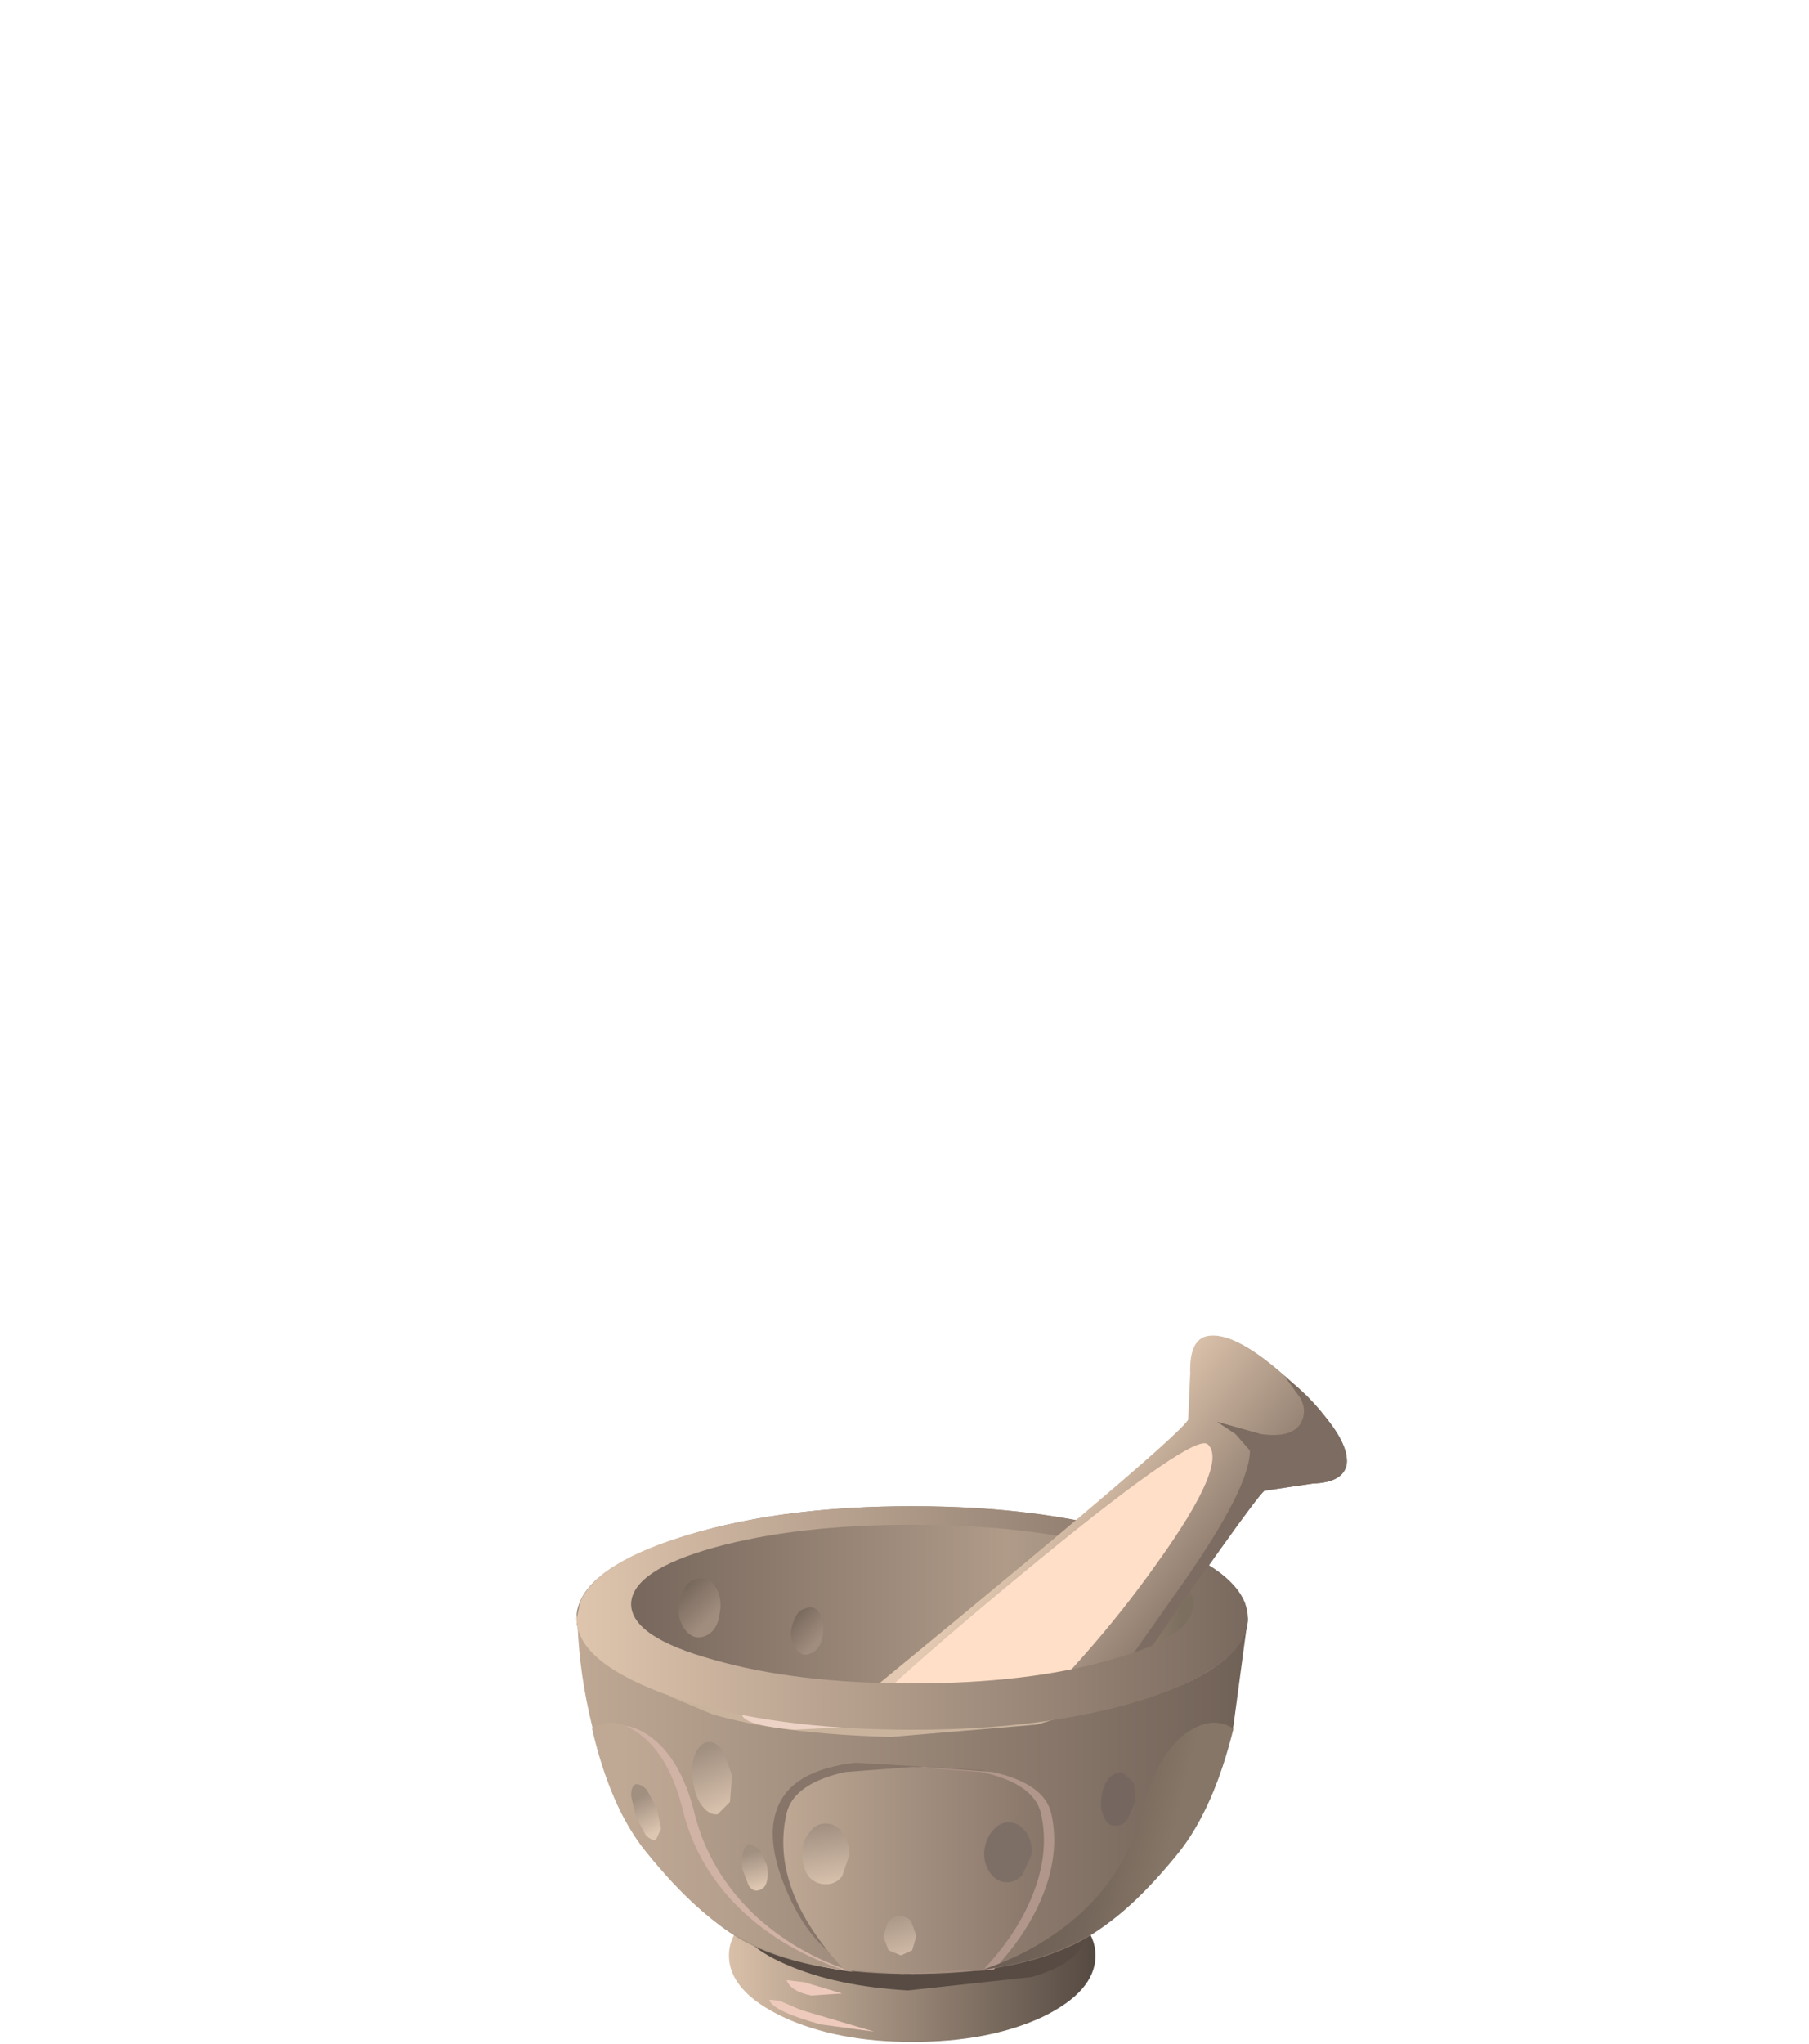 <?xml version="1.0" encoding="UTF-8" standalone="no"?>
<svg xmlns:xlink="http://www.w3.org/1999/xlink" height="99.2px" width="87.85px" xmlns="http://www.w3.org/2000/svg">
  <g transform="matrix(1.0, 0.0, 0.0, 1.0, 0.0, 0.0)">
    <use height="34.3" transform="matrix(1.0, 0.0, 0.0, 1.0, 28.0, 64.8)" width="37.4" xlink:href="#shape0"/>
    <use height="24.6" transform="matrix(0.7, 0.0, 0.0, 0.7, 41.0, 70.05)" width="25.55" xlink:href="#sprite0"/>
    <use height="18.25" transform="matrix(0.7, 0.0, 0.0, 0.7, 43.73, 71.25)" width="19.65" xlink:href="#sprite1"/>
    <use height="13.5" transform="matrix(0.7, 0.0, 0.0, 0.7, 46.115, 72.4)" width="14.4" xlink:href="#sprite2"/>
    <use height="29.05" transform="matrix(1.0, 0.0, 0.0, 1.0, 28.0, 66.75)" width="37.4" xlink:href="#shape4"/>
  </g>
  <defs>
    <g id="shape0" transform="matrix(1.0, 0.0, 0.0, 1.0, -28.0, -64.8)">
      <path d="M53.2 94.9 Q53.2 96.65 50.6 97.9 48.0 99.1 44.3 99.1 40.65 99.1 38.05 97.9 35.4 96.65 35.4 94.9 35.4 93.2 38.05 91.95 40.65 90.7 44.3 90.7 48.0 90.7 50.6 91.95 53.2 93.2 53.2 94.9" fill="url(#gradient0)" fill-rule="evenodd" stroke="none"/>
      <path d="M52.7 93.85 Q52.65 95.2 50.1 95.95 L44.1 96.6 Q40.6 96.4 38.2 95.35 35.75 94.3 35.85 92.95 35.9 91.65 38.45 90.85 40.95 90.05 44.45 90.2 47.9 90.4 50.35 91.5 52.8 92.55 52.7 93.85" fill="#574b43" fill-rule="evenodd" stroke="none"/>
      <path d="M39.05 96.2 L40.9 96.75 39.4 96.85 Q38.4 96.65 38.2 96.1 L39.05 96.2" fill="#edcabb" fill-rule="evenodd" stroke="none"/>
      <path d="M38.9 97.55 L42.45 98.6 39.85 98.25 Q37.5 97.6 37.35 97.05 L37.85 97.1 38.9 97.55" fill="#edcabb" fill-rule="evenodd" stroke="none"/>
      <path d="M55.8 74.7 Q60.6 76.3 60.6 78.55 60.6 80.75 55.8 82.4 51.05 83.95 44.3 83.95 37.55 83.95 32.8 82.4 28.0 80.75 28.0 78.55 28.0 76.3 32.8 74.7 37.55 73.1 44.3 73.1 51.05 73.1 55.8 74.7" fill="url(#gradient1)" fill-rule="evenodd" stroke="none"/>
      <path d="M60.45 77.8 L57.95 77.8 Q57.9 76.2 53.95 75.1 49.9 74.0 44.3 74.0 38.7 74.0 34.7 75.1 30.75 76.2 30.65 77.8 L28.15 77.8 Q28.95 75.8 33.55 74.45 38.15 73.1 44.3 73.1 50.45 73.1 55.1 74.45 59.65 75.8 60.45 77.8" fill="url(#gradient2)" fill-rule="evenodd" stroke="none"/>
      <path d="M33.65 76.7 Q34.35 76.4 34.7 76.95 35.1 77.5 34.95 78.3 34.85 79.15 34.25 79.4 33.65 79.65 33.2 79.0 32.8 78.35 33.05 77.6 33.25 76.85 33.65 76.7" fill="url(#gradient3)" fill-rule="evenodd" stroke="none"/>
      <path d="M39.0 78.1 Q39.55 77.85 39.8 78.3 40.05 78.75 39.95 79.4 39.85 80.05 39.35 80.25 38.9 80.45 38.55 79.9 38.3 79.4 38.5 78.8 38.7 78.2 39.0 78.1" fill="url(#gradient4)" fill-rule="evenodd" stroke="none"/>
      <path d="M57.7 68.9 L57.8 66.65 Q57.75 65.05 58.6 64.85 60.0 64.55 62.75 67.1 63.65 67.85 64.35 68.75 65.5 70.15 65.4 71.05 65.25 71.95 63.75 72.0 L61.4 72.35 Q60.85 72.8 53.8 83.0 L46.9 93.15 45.55 94.55 Q43.75 95.8 41.5 95.05 39.85 94.5 38.8 93.4 37.6 92.5 36.9 90.85 35.95 88.7 37.05 86.8 L38.3 85.3 Q57.1 69.95 57.7 68.9" fill="url(#gradient5)" fill-rule="evenodd" stroke="none"/>
    </g>
    <linearGradient gradientTransform="matrix(0.011, 0.0, 0.0, -0.011, 44.3, 94.9)" gradientUnits="userSpaceOnUse" id="gradient0" spreadMethod="pad" x1="-819.2" x2="819.2">
      <stop offset="0.0" stop-color="#d9c0a9"/>
      <stop offset="1.0" stop-color="#544941"/>
    </linearGradient>
    <linearGradient gradientTransform="matrix(0.016, 0.0, 0.0, -0.016, 44.3, 78.55)" gradientUnits="userSpaceOnUse" id="gradient1" spreadMethod="pad" x1="-819.2" x2="819.2">
      <stop offset="0.0" stop-color="#78685d"/>
      <stop offset="0.675" stop-color="#b09b89"/>
      <stop offset="0.757" stop-color="#a99584"/>
      <stop offset="0.878" stop-color="#968574"/>
      <stop offset="1.0" stop-color="#7d6f60"/>
    </linearGradient>
    <linearGradient gradientTransform="matrix(0.021, 0.0, 0.0, -0.021, 43.8, 75.45)" gradientUnits="userSpaceOnUse" id="gradient2" spreadMethod="pad" x1="-819.2" x2="819.2">
      <stop offset="0.0" stop-color="#e3c9b1"/>
      <stop offset="1.0" stop-color="#78685d"/>
    </linearGradient>
    <linearGradient gradientTransform="matrix(0.001, 0.001, 0.001, -0.001, 33.7, 77.75)" gradientUnits="userSpaceOnUse" id="gradient3" spreadMethod="pad" x1="-819.2" x2="819.2">
      <stop offset="0.0" stop-color="#706257"/>
      <stop offset="1.0" stop-color="#a18d7e"/>
    </linearGradient>
    <linearGradient gradientTransform="matrix(9.0E-4, 8.0E-4, 9.0E-4, -0.001, 39.0, 78.95)" gradientUnits="userSpaceOnUse" id="gradient4" spreadMethod="pad" x1="-819.2" x2="819.2">
      <stop offset="0.0" stop-color="#706257"/>
      <stop offset="1.0" stop-color="#a18d7e"/>
    </linearGradient>
    <linearGradient gradientTransform="matrix(0.005, 0.004, 0.004, -0.005, 51.2, 80.6)" gradientUnits="userSpaceOnUse" id="gradient5" spreadMethod="pad" x1="-819.2" x2="819.2">
      <stop offset="0.0" stop-color="#e3c9b1"/>
      <stop offset="1.0" stop-color="#78685d"/>
    </linearGradient>
    <g id="sprite0" transform="matrix(1.0, 0.0, 0.0, 1.0, 0.0, 0.0)">
      <use height="24.6" transform="matrix(1.0, 0.0, 0.0, 1.0, 0.0, 0.0)" width="25.55" xlink:href="#shape1"/>
    </g>
    <g id="shape1" transform="matrix(1.0, 0.0, 0.0, 1.0, 0.0, 0.0)">
      <path d="M25.2 0.05 Q26.7 1.35 21.7 8.3 16.85 15.15 10.45 20.95 4.85 26.05 1.5 24.05 0.2 23.3 0.0 21.8 -0.15 20.3 0.9 19.15 3.85 16.0 13.6 8.0 24.25 -0.7 25.2 0.05" fill="#ffdfc7" fill-rule="evenodd" stroke="none"/>
    </g>
    <g id="sprite1" transform="matrix(1.0, 0.0, 0.0, 1.0, 0.1, 0.0)">
      <use height="18.25" transform="matrix(1.0, 0.0, 0.0, 1.0, -0.1, 0.0)" width="19.65" xlink:href="#shape2"/>
    </g>
    <g id="shape2" transform="matrix(1.0, 0.0, 0.0, 1.0, 0.1, 0.0)">
      <path d="M16.75 5.35 Q12.6 11.15 8.45 14.95 4.8 18.3 1.9 18.25 -0.85 18.15 0.2 15.9 1.05 13.9 8.85 7.3 16.65 0.65 18.85 0.05 20.95 -0.55 16.75 5.35" fill="#ffdfc7" fill-rule="evenodd" stroke="none"/>
    </g>
    <g id="sprite2" transform="matrix(1.0, 0.0, 0.0, 1.0, 0.05, 0.0)">
      <use height="13.5" transform="matrix(1.0, 0.0, 0.0, 1.0, -0.05, 0.0)" width="14.4" xlink:href="#shape3"/>
    </g>
    <g id="shape3" transform="matrix(1.0, 0.0, 0.0, 1.0, 0.05, 0.0)">
      <path d="M8.8 7.0 Q2.3 14.05 0.3 13.45 -1.5 12.85 5.4 6.5 12.25 0.25 14.1 0.0 15.45 -0.2 8.8 7.0" fill="#ffdfc7" fill-rule="evenodd" stroke="none"/>
    </g>
    <g id="shape4" transform="matrix(1.0, 0.0, 0.0, 1.0, -28.0, -66.75)">
      <path d="M65.4 71.05 Q65.25 71.95 63.75 72.0 L61.4 72.35 Q60.85 72.8 53.8 83.0 L46.9 93.15 45.55 94.55 Q43.75 95.8 41.5 95.05 39.85 94.5 38.8 93.4 37.6 92.5 36.9 90.85 36.35 89.5 36.5 88.25 L37.4 88.05 Q37.95 88.05 38.95 88.55 41.35 89.65 42.65 91.25 L44.25 93.75 46.6 91.6 Q49.4 88.7 51.55 85.2 L57.4 76.9 Q60.7 72.2 60.7 70.4 L60.0 69.6 59.1 69.0 61.25 69.6 Q62.7 69.8 63.15 69.1 63.5 68.5 63.15 67.85 L62.35 66.75 62.75 67.1 Q63.65 67.85 64.35 68.75 65.5 70.15 65.4 71.05" fill="#7d6c61" fill-rule="evenodd" stroke="none"/>
      <path d="M60.55 78.9 L59.9 83.75 Q59.0 87.7 57.2 89.9 54.75 92.95 52.5 94.2 49.55 95.75 44.8 95.8 L43.8 95.8 Q39.05 95.75 36.1 94.2 33.9 92.95 31.4 89.9 29.6 87.7 28.75 83.75 28.15 81.3 28.05 78.9 28.55 81.05 33.2 82.5 37.85 83.95 44.3 83.95 50.7 83.95 55.4 82.5 60.1 81.05 60.55 78.9" fill="url(#gradient6)" fill-rule="evenodd" stroke="none"/>
      <path d="M37.75 87.75 Q38.45 85.9 41.55 85.55 L47.65 85.9 Q50.25 86.6 50.3 88.05 50.35 89.25 46.15 92.45 44.05 94.0 41.95 95.35 L42.05 95.6 Q41.55 95.6 40.8 95.1 39.35 94.25 38.35 92.1 37.1 89.4 37.75 87.75" fill="#877569" fill-rule="evenodd" stroke="none"/>
      <path d="M33.75 88.1 Q34.45 90.8 36.55 92.85 38.6 94.8 41.45 95.7 38.15 95.3 35.85 93.8 34.0 92.6 31.95 90.05 30.2 87.9 29.3 84.05 30.3 83.35 31.6 84.3 33.1 85.4 33.75 88.1" fill="#d1b3a5" fill-rule="evenodd" stroke="none"/>
      <path d="M38.7 88.0 Q39.05 86.55 41.6 86.0 L44.85 85.75 48.2 86.0 Q50.7 86.55 51.05 88.0 51.5 90.0 50.55 92.2 49.8 93.95 48.25 95.6 L44.3 95.8 41.5 95.6 Q37.85 91.7 38.7 88.0" fill="#b0968b" fill-rule="evenodd" stroke="none"/>
      <path d="M33.2 88.0 Q33.9 90.7 36.05 92.75 38.1 94.65 40.95 95.6 37.6 95.15 35.3 93.65 33.45 92.45 31.4 89.9 29.65 87.75 28.75 83.9 29.75 83.2 31.05 84.15 32.55 85.25 33.2 88.0" fill="url(#gradient7)" fill-rule="evenodd" stroke="none"/>
      <path d="M57.25 89.9 Q55.15 92.5 53.35 93.65 51.05 95.15 47.7 95.6 50.55 94.65 52.6 92.75 54.75 90.7 55.45 88.0 56.1 85.25 57.55 84.15 58.85 83.2 59.9 83.9 58.95 87.75 57.25 89.9" fill="url(#gradient8)" fill-rule="evenodd" stroke="none"/>
      <path d="M38.2 88.0 Q38.55 86.55 41.05 86.0 L44.35 85.75 47.65 86.0 Q50.2 86.55 50.55 88.0 51.0 90.0 50.05 92.2 49.3 93.95 47.75 95.6 L43.8 95.8 41.0 95.6 Q37.35 91.7 38.2 88.0" fill="url(#gradient9)" fill-rule="evenodd" stroke="none"/>
      <path d="M42.5 83.6 L53.2 82.85 50.35 83.7 43.25 84.3 Q37.85 84.15 34.6 83.2 L32.45 82.3 36.9 82.9 42.5 83.6" fill="#c9b39d" fill-rule="evenodd" stroke="none"/>
      <path d="M38.55 82.5 Q42.15 83.3 41.55 83.8 L38.55 83.95 Q35.4 83.65 36.2 82.9 37.1 82.15 38.55 82.5" fill="#edd3c5" fill-rule="evenodd" stroke="none"/>
      <path d="M57.95 77.8 L60.45 77.8 60.6 78.55 Q60.6 80.75 55.8 82.4 51.05 83.95 44.3 83.95 37.55 83.95 32.8 82.4 28.0 80.75 28.0 78.55 L28.15 77.8 30.65 77.8 30.65 77.85 Q30.65 79.45 34.65 80.55 38.65 81.7 44.3 81.7 49.95 81.7 53.95 80.55 57.95 79.45 57.95 77.85 L57.95 77.8" fill="url(#gradient10)" fill-rule="evenodd" stroke="none"/>
      <path d="M35.55 86.15 L35.45 87.45 34.85 88.05 Q34.45 88.1 34.1 87.65 33.75 87.2 33.65 86.45 33.55 85.7 33.75 85.15 34.0 84.6 34.35 84.55 34.75 84.5 35.1 84.95 L35.55 86.15" fill="url(#gradient11)" fill-rule="evenodd" stroke="none"/>
      <path d="M31.9 87.75 L32.1 88.75 31.85 89.3 Q31.65 89.35 31.35 89.05 L30.85 88.1 30.65 87.15 Q30.65 86.7 30.85 86.6 31.1 86.55 31.4 86.85 L31.9 87.75" fill="url(#gradient12)" fill-rule="evenodd" stroke="none"/>
      <path d="M37.25 90.55 Q37.4 91.65 36.8 91.75 36.55 91.8 36.35 91.5 L36.05 90.7 Q36.0 90.2 36.1 89.85 36.2 89.5 36.45 89.5 L36.9 89.75 37.25 90.55" fill="url(#gradient13)" fill-rule="evenodd" stroke="none"/>
      <path d="M41.25 90.0 L40.9 91.05 Q40.6 91.45 40.1 91.45 39.6 91.45 39.25 91.05 38.95 90.55 38.95 90.0 38.95 89.35 39.3 88.95 39.6 88.5 40.1 88.5 40.6 88.5 40.9 88.95 41.25 89.4 41.25 90.0" fill="url(#gradient14)" fill-rule="evenodd" stroke="none"/>
      <path d="M44.5 93.95 L44.3 94.65 43.75 94.9 43.15 94.65 42.9 94.0 43.1 93.3 Q43.35 93.0 43.7 93.0 44.05 93.0 44.25 93.25 L44.5 93.95" fill="url(#gradient15)" fill-rule="evenodd" stroke="none"/>
      <path d="M50.1 90.0 L49.65 91.0 Q49.3 91.4 48.8 91.35 48.35 91.3 48.05 90.85 47.75 90.4 47.8 89.8 47.9 89.15 48.25 88.8 48.6 88.4 49.05 88.45 49.5 88.45 49.85 88.95 50.15 89.4 50.1 90.0" fill="#7e6f66" fill-rule="evenodd" stroke="none"/>
      <path d="M55.15 87.4 L54.75 88.3 Q54.5 88.65 54.1 88.6 53.75 88.6 53.6 88.15 53.4 87.75 53.5 87.2 53.55 86.65 53.85 86.3 54.15 86.0 54.5 86.0 L55.05 86.5 55.15 87.4" fill="#75675f" fill-rule="evenodd" stroke="none"/>
    </g>
    <linearGradient gradientTransform="matrix(0.02, 0.0, 0.0, -0.02, 44.3, 87.35)" gradientUnits="userSpaceOnUse" id="gradient6" spreadMethod="pad" x1="-819.2" x2="819.2">
      <stop offset="0.0" stop-color="#bfa995"/>
      <stop offset="1.0" stop-color="#706157"/>
    </linearGradient>
    <linearGradient gradientTransform="matrix(0.018, 0.0, 0.0, -0.018, 44.9, 89.6)" gradientUnits="userSpaceOnUse" id="gradient7" spreadMethod="pad" x1="-819.2" x2="819.2">
      <stop offset="0.0" stop-color="#bfa995"/>
      <stop offset="1.0" stop-color="#877569"/>
    </linearGradient>
    <linearGradient gradientTransform="matrix(0.008, 0.002, 0.002, -0.008, 50.05, 88.85)" gradientUnits="userSpaceOnUse" id="gradient8" spreadMethod="pad" x1="-819.2" x2="819.2">
      <stop offset="0.0" stop-color="#6b5c53"/>
      <stop offset="0.498" stop-color="#6d5e55"/>
      <stop offset="0.765" stop-color="#75665b"/>
      <stop offset="0.973" stop-color="#837465"/>
      <stop offset="1.0" stop-color="#857667"/>
    </linearGradient>
    <linearGradient gradientTransform="matrix(0.008, 0.0, 0.0, -0.008, 44.35, 90.75)" gradientUnits="userSpaceOnUse" id="gradient9" spreadMethod="pad" x1="-819.2" x2="819.2">
      <stop offset="0.0" stop-color="#bfa995"/>
      <stop offset="1.0" stop-color="#877569"/>
    </linearGradient>
    <linearGradient gradientTransform="matrix(0.021, 0.0, 0.0, -0.021, 43.8, 80.9)" gradientUnits="userSpaceOnUse" id="gradient10" spreadMethod="pad" x1="-819.2" x2="819.2">
      <stop offset="0.0" stop-color="#e3c9b1"/>
      <stop offset="1.0" stop-color="#78685d"/>
    </linearGradient>
    <linearGradient gradientTransform="matrix(6.0E-4, 0.002, 0.002, -8.0E-4, 34.7, 86.5)" gradientUnits="userSpaceOnUse" id="gradient11" spreadMethod="pad" x1="-819.2" x2="819.2">
      <stop offset="0.0" stop-color="#a18f80"/>
      <stop offset="1.0" stop-color="#dec7b2"/>
    </linearGradient>
    <linearGradient gradientTransform="matrix(6.0E-4, 0.001, 0.002, -0.001, 31.45, 88.1)" gradientUnits="userSpaceOnUse" id="gradient12" spreadMethod="pad" x1="-819.2" x2="819.2">
      <stop offset="0.0" stop-color="#a18f80"/>
      <stop offset="1.0" stop-color="#dec7b2"/>
    </linearGradient>
    <linearGradient gradientTransform="matrix(4.0E-4, 0.001, 0.002, -5.0E-4, 36.7, 90.75)" gradientUnits="userSpaceOnUse" id="gradient13" spreadMethod="pad" x1="-819.2" x2="819.2">
      <stop offset="0.0" stop-color="#a18f80"/>
      <stop offset="1.0" stop-color="#dec7b2"/>
    </linearGradient>
    <linearGradient gradientTransform="matrix(4.0E-4, 0.002, 0.002, -3.0E-4, 40.15, 90.15)" gradientUnits="userSpaceOnUse" id="gradient14" spreadMethod="pad" x1="-819.2" x2="819.2">
      <stop offset="0.0" stop-color="#a18f80"/>
      <stop offset="1.0" stop-color="#dec7b2"/>
    </linearGradient>
    <linearGradient gradientTransform="matrix(3.0E-4, 0.002, 0.001, -3.0E-4, 43.75, 94.05)" gradientUnits="userSpaceOnUse" id="gradient15" spreadMethod="pad" x1="-819.2" x2="819.2">
      <stop offset="0.0" stop-color="#a18f80"/>
      <stop offset="1.0" stop-color="#dec7b2"/>
    </linearGradient>
  </defs>
</svg>
